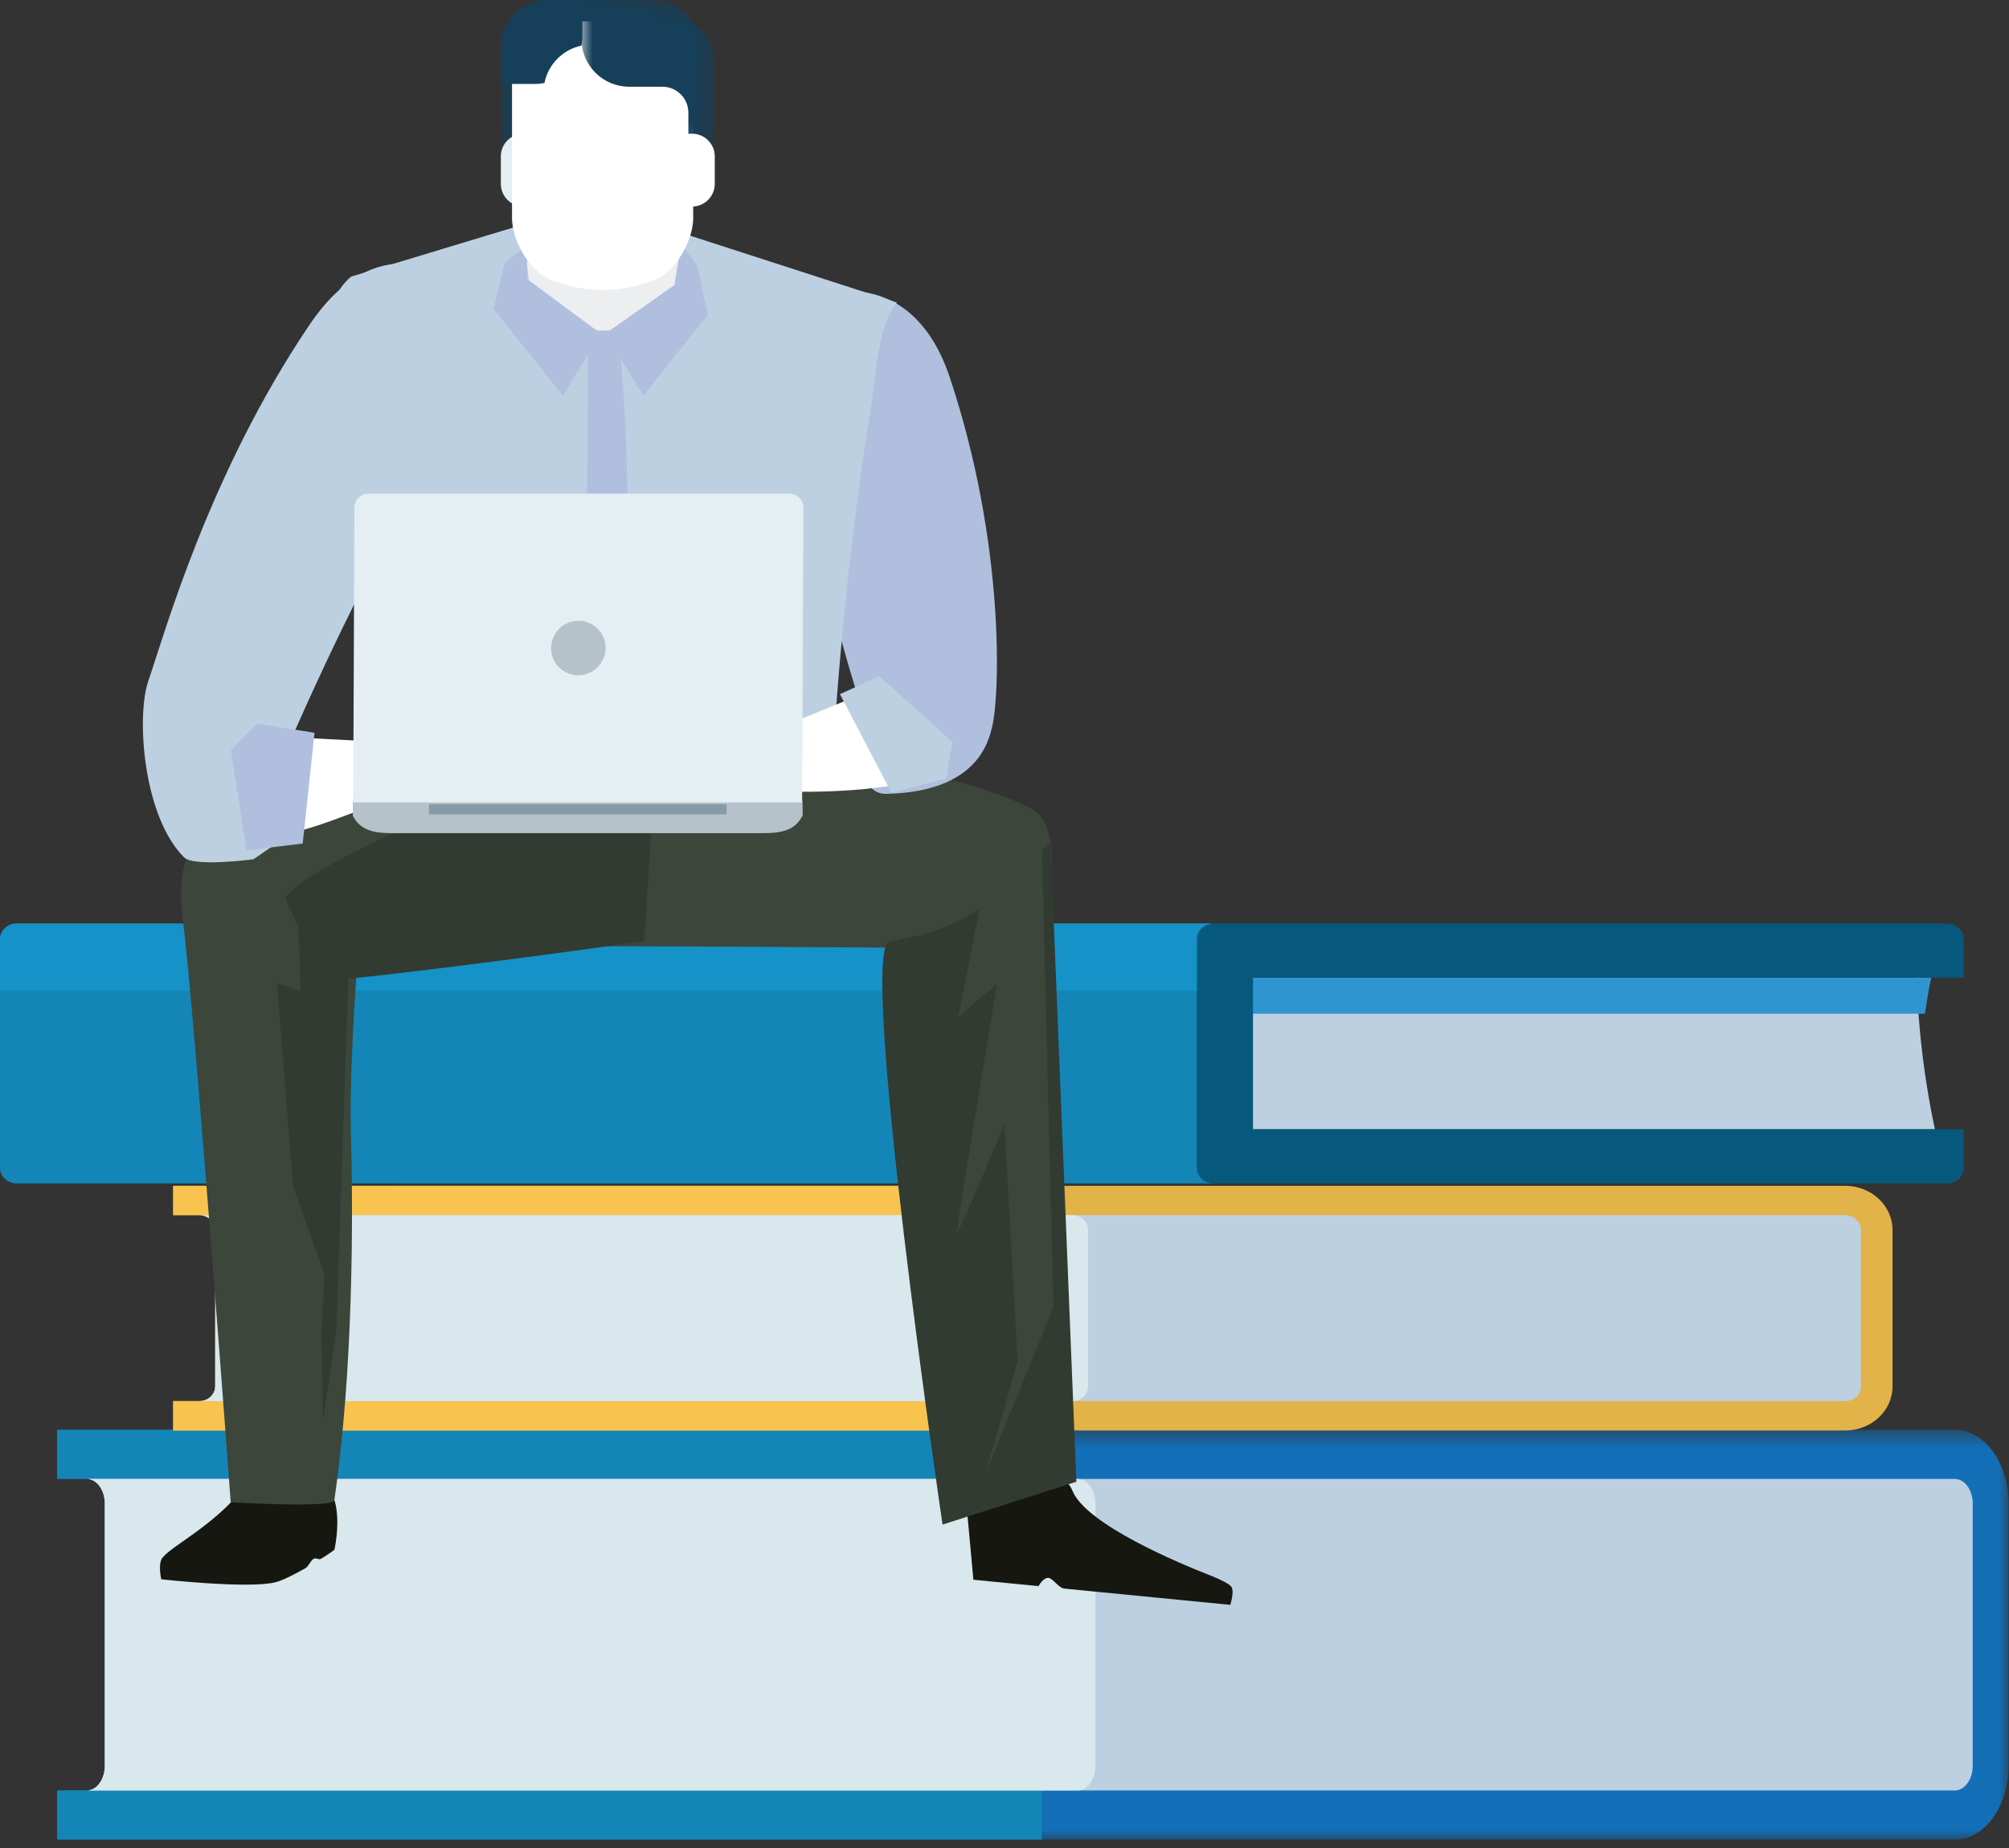 <?xml version="1.0" encoding="UTF-8"?>
<svg width="100px" height="92px" viewBox="0 0 100 92" version="1.1" xmlns="http://www.w3.org/2000/svg" xmlns:xlink="http://www.w3.org/1999/xlink">
    <rect x="0" y="0" width="100" height="92" fill="#333333" stroke="none"/>
    <!-- Generator: Sketch 48 (47235) - http://www.bohemiancoding.com/sketch -->
    <title>Page 1</title>
    <desc>Created with Sketch.</desc>
    <defs>
        <polygon id="path-1" points="0.842 0.595 97.978 0.595 97.978 20.999 0.842 20.999"></polygon>
        <polygon id="path-3" points="0.929 0.417 6.246 0.417 6.246 7.878 0.929 7.878"></polygon>
        <polygon id="path-5" points="0.565 0.417 6.84 0.417 6.84 4.596 0.565 4.596"></polygon>
        <polygon id="path-7" points="0.941 0.417 7.56 0.417 7.56 7.878 0.941 7.878"></polygon>
        <polygon id="path-9" points="0 92.583 99.978 92.583 99.978 1 0 1"></polygon>
    </defs>
    <g id="Page-1" stroke="none" stroke-width="1" fill="none" fill-rule="evenodd">
        <g transform="translate(0, -1)">
            <g id="Group-3" transform="translate(2, 71.583)">
                <mask id="mask-2" fill="white">
                    <use xlink:href="#path-1"></use>
                </mask>
                <g id="Clip-2"></g>
                <path d="M0.842,18.551 L2.329,18.551 C2.819,18.551 3.218,18.002 3.218,17.324 L3.218,4.267 C3.218,3.595 2.819,3.043 2.329,3.043 L0.842,3.043 L0.842,0.595 L95.306,0.595 C96.781,0.595 97.979,2.241 97.979,4.267 L97.979,17.324 C97.979,19.354 96.781,20.999 95.306,20.999 L0.842,20.999 L0.842,18.551 Z" id="Fill-1" fill="#136FB7" mask="url(#mask-2)"></path>
            </g>
            <path d="M2.842,90.134 L4.329,90.134 C4.819,90.134 5.218,89.585 5.218,88.907 L5.218,75.85 C5.218,75.178 4.819,74.626 4.329,74.626 L2.842,74.626 L2.842,72.178 L51.855,72.178 L51.855,92.582 L2.842,92.582 L2.842,90.134 Z" id="Fill-4" fill="#1386B7"></path>
            <path d="M5.218,88.908 L5.218,75.85 C5.218,75.179 4.819,74.627 4.329,74.627 L97.306,74.627 C97.795,74.627 98.195,75.179 98.195,75.85 L98.195,88.908 C98.195,89.586 97.795,90.135 97.306,90.135 L4.329,90.135 C4.819,90.135 5.218,89.586 5.218,88.908" id="Fill-6" fill="#BCD0E2"></path>
            <path d="M5.218,88.908 L5.218,75.85 C5.218,75.179 4.819,74.627 4.329,74.627 L53.638,74.627 C54.13,74.627 54.529,75.179 54.529,75.85 L54.529,88.908 C54.529,89.586 54.13,90.135 53.638,90.135 L4.329,90.135 C4.819,90.135 5.218,89.586 5.218,88.908" id="Fill-8" fill="#D8E8ED"></path>
            <path d="M8.62,70.753 L9.931,70.753 C10.362,70.753 10.715,70.425 10.715,70.022 L10.715,62.228 C10.715,61.827 10.362,61.494 9.931,61.494 L8.62,61.494 L8.62,60.035 L91.847,60.035 C93.148,60.035 94.203,61.02 94.203,62.228 L94.203,70.022 C94.203,71.232 93.148,72.216 91.847,72.216 L8.62,72.216 L8.62,70.753 Z" id="Fill-10" fill="#E2B348"></path>
            <path d="M8.62,70.753 L9.931,70.753 C10.362,70.753 10.715,70.425 10.715,70.022 L10.715,62.228 C10.715,61.827 10.362,61.494 9.931,61.494 L8.62,61.494 L8.62,60.035 L51.804,60.035 L51.804,72.216 L8.62,72.216 L8.62,70.753 Z" id="Fill-12" fill="#F8C44F"></path>
            <path d="M10.715,70.022 L10.715,62.228 C10.715,61.828 10.362,61.495 9.931,61.495 L91.847,61.495 C92.279,61.495 92.631,61.828 92.631,62.228 L92.631,70.022 C92.631,70.425 92.279,70.753 91.847,70.753 L9.931,70.753 C10.362,70.753 10.715,70.425 10.715,70.022" id="Fill-14" fill="#BCD0E2"></path>
            <path d="M10.715,70.022 L10.715,62.228 C10.715,61.828 10.362,61.495 9.931,61.495 L53.374,61.495 C53.809,61.495 54.158,61.828 54.158,62.228 L54.158,70.022 C54.158,70.425 53.809,70.753 53.374,70.753 L9.931,70.753 C10.362,70.753 10.715,70.425 10.715,70.022" id="Fill-16" fill="#D8E8ED"></path>
            <path d="M96.116,49.672 C95.633,52.235 95.372,45.319 95.372,48.146 C95.372,51.327 95.706,54.382 96.313,57.222 L22.795,57.222 L22.795,49.672 L96.116,49.672 Z" id="Fill-18" fill="#BCD0E2"></path>
            <path d="M96.116,49.672 C96.004,50.262 95.907,50.861 95.818,51.467 L29.507,51.467 L29.507,49.672 L96.116,49.672 Z" id="Fill-20" fill="#2E95D1"></path>
            <path d="M19.858,46.978 L96.91,46.978 C97.372,46.978 97.749,47.324 97.749,47.748 L97.749,49.672 L62.37,49.672 L62.37,57.222 L97.749,57.222 L97.749,59.146 C97.749,59.571 97.372,59.916 96.91,59.916 L19.858,59.916 C19.394,59.916 19.018,59.571 19.018,59.146 L19.018,47.748 C19.018,47.324 19.394,46.978 19.858,46.978" id="Fill-22" fill="#06597D"></path>
            <path d="M0.839,46.978 L60.412,46.978 C59.946,46.978 59.571,47.324 59.571,47.748 L59.571,59.146 C59.571,59.571 59.946,59.916 60.412,59.916 L0.839,59.916 C0.376,59.916 0,59.571 0,59.146 L0,47.748 C0,47.324 0.376,46.978 0.839,46.978" id="Fill-24" fill="#1386B7"></path>
            <path d="M0.839,46.978 L60.412,46.978 C59.946,46.978 59.571,47.324 59.571,47.748 L59.571,50.314 L0,50.314 L0,47.748 C0,47.324 0.376,46.978 0.839,46.978" id="Fill-26" fill="#1592C7"></path>
            <path d="M26.391,48.094 C26.391,48.094 42.316,48.128 48.462,48.224 C52.713,48.286 53.103,42.224 51.425,41.311 C46.333,38.536 30.442,37.115 30.442,37.115 L19.632,47.039 C19.632,47.039 20.238,47.024 26.391,48.094" id="Fill-28" fill="#3C463B"></path>
            <path d="M41.405,15.6 C41.405,15.6 45.498,14.454 47.28,19.8 C50.016,28.005 49.774,35.531 49.395,37.135 C49.219,37.871 48.694,40.422 44.118,40.521 C42.263,40.561 43.004,36.585 43.004,36.585 C43.004,36.585 41.814,33.211 40.548,27.498 C39.281,21.787 41.405,15.6 41.405,15.6" id="Fill-30" fill="#B0BFDE"></path>
            <path d="M44.645,16.062 L34.145,12.666 L26.195,12.131 L17.488,14.767 C17.488,14.767 14.639,16.732 17.283,23.043 C19.93,29.358 18.912,39.249 18.912,39.249 L41.379,39.969 C41.379,39.969 41.804,30.826 43.292,21.677 C43.625,19.637 43.665,17.235 44.645,16.062" id="Fill-32" fill="#BCD0E2"></path>
            <path d="M29.232,39.528 L30.378,39.528 C31.574,30.696 31.518,21.587 30.201,12.789 C29.855,12.996 29.509,13.203 29.164,13.406 C29.454,22.404 28.96,31.403 29.232,39.528" id="Fill-34" fill="#B0BFDE"></path>
            <path d="M33.697,15.141 C33.542,16.354 32.549,17.409 31.507,17.457 L28.538,17.457 C27.495,17.409 26.503,16.354 26.35,15.141 C26.108,13.138 25.862,11.139 25.622,9.134 C25.459,7.933 26.17,5.526 27.751,4.81 C29.195,4.178 30.851,4.178 32.296,4.81 C33.875,5.523 34.589,7.933 34.424,9.134 C34.182,11.139 33.94,13.138 33.697,15.141" id="Fill-36" fill="#EDEEF0"></path>
            <polygon id="Fill-38" fill="#B0BFDE" points="29.903 17.606 28.021 20.698 24.567 16.379 25.111 14.108 26.229 13.187 26.245 14.896"></polygon>
            <polygon id="Fill-40" fill="#B0BFDE" points="30.133 17.606 32.018 20.698 35.232 16.674 34.705 14.207 33.897 13.17 33.572 15.191"></polygon>
            <g id="Group-44" transform="translate(24, 0.583)">
                <mask id="mask-4" fill="white">
                    <use xlink:href="#path-3"></use>
                </mask>
                <g id="Clip-43"></g>
                <path d="M5.575,0.416 C4.741,0.416 4.009,0.845 3.586,1.49 L2.772,1.49 C1.755,1.49 0.929,2.316 0.929,3.333 L0.929,7.878 L2.225,7.878 L2.225,6.029 C2.225,5.312 2.807,4.734 3.521,4.734 L4.277,4.734 L3.079,4.734 L3.87,4.734 C5.184,4.734 6.246,3.671 6.246,2.358 L6.246,0.416 L5.575,0.416 Z" id="Fill-42" fill="#163F59" mask="url(#mask-4)"></path>
            </g>
            <path d="M27.28,10.153 C27.28,10.776 26.774,11.281 26.152,11.281 L26.058,11.281 C25.435,11.281 24.929,10.776 24.929,10.153 L24.929,8.784 C24.929,8.165 25.435,7.658 26.058,7.658 L26.152,7.658 C26.613,7.658 27.009,7.936 27.184,8.333" id="Fill-45" fill="#E4EEF3"></path>
            <g id="Group-49" transform="translate(28, 0.583)">
                <mask id="mask-6" fill="white">
                    <use xlink:href="#path-5"></use>
                </mask>
                <g id="Clip-48"></g>
                <path d="M0.565,2.224 L0.565,0.416 L1.312,0.416 L3.277,0.416 L4.465,0.416 C5.777,0.416 6.84,1.481 6.84,2.792 L6.84,4.596 L6.091,4.596 L4.128,4.596 L2.939,4.596 C1.627,4.596 0.565,3.534 0.565,2.224" id="Fill-47" fill="#163F59" mask="url(#mask-6)"></path>
            </g>
            <path d="M34.504,11.879 C34.501,12.822 33.779,14.424 32.584,14.928 C30.957,15.6 29.034,15.6 27.41,14.928 C26.21,14.424 25.494,12.824 25.486,11.879 L25.486,3.84 C25.482,2.89 26.427,2.091 27.601,2.066 L32.394,2.066 C33.563,2.089 34.514,2.888 34.504,3.84 L34.504,11.879 Z" id="Fill-50" fill="#FFFFFF"></path>
            <g id="Group-54" transform="translate(28, 0.583)">
                <mask id="mask-8" fill="white">
                    <use xlink:href="#path-7"></use>
                </mask>
                <g id="Clip-53"></g>
                <path d="M2.92,0.416 C3.75,0.416 4.481,0.845 4.906,1.49 L5.722,1.49 C6.737,1.49 7.56,2.316 7.56,3.333 L7.56,7.878 L6.265,7.878 L6.265,6.029 C6.265,5.312 5.685,4.734 4.971,4.734 L4.959,4.734 L5.413,4.734 L3.318,4.734 C2.006,4.734 0.941,3.671 0.941,2.358 L0.941,0.416 L2.92,0.416 Z" id="Fill-52" fill="#163F59" mask="url(#mask-8)"></path>
            </g>
            <path d="M33.233,8.783 C33.233,8.163 33.735,7.658 34.357,7.658 L34.453,7.658 C35.075,7.658 35.578,8.163 35.578,8.783 L35.578,10.15 C35.578,10.776 35.075,11.281 34.453,11.281 L34.357,11.281 C33.897,11.281 33.502,11.003 33.326,10.608" id="Fill-55" fill="#FFFFFF"></path>
            <path d="M28.942,3.271 C28.971,3.123 28.988,2.968 28.988,2.807 L28.988,1 L28.241,1 L27.305,1 C25.994,1 24.93,2.064 24.93,3.375 L24.93,5.179 L25.425,5.179 L25.678,5.179 L26.616,5.179 C26.779,5.179 26.945,5.163 27.102,5.128 C27.287,4.2 28.014,3.466 28.942,3.271" id="Fill-57" fill="#163F59"></path>
            <path d="M8.09,78.545 C7.846,78.841 8.027,79.622 8.027,79.622 C8.027,79.622 12.314,80.101 13.69,79.776 C14.049,79.691 14.656,79.381 15.225,79.058 C15.321,79.001 15.494,78.673 15.586,78.617 C15.757,78.514 15.847,78.686 15.993,78.594 C16.377,78.356 16.646,78.164 16.652,78.141 C17.026,76.175 16.526,75.385 16.526,75.385 C16.526,75.385 12.876,74.17 12.194,75.014 C10.581,77.008 8.629,77.893 8.09,78.545" id="Fill-59" fill="#161711"></path>
            <path d="M48.154,76.407 L48.451,79.645 L51.695,79.962 C51.695,79.962 51.919,79.528 52.195,79.555 C52.423,79.579 52.679,80.057 52.992,80.087 C53.675,80.158 54.433,80.228 54.733,80.258 C55.343,80.319 61.238,80.895 61.238,80.895 C61.238,80.895 61.452,80.24 61.293,79.994 C61.214,79.867 60.693,79.605 60.341,79.47 C58.712,78.838 54.065,76.896 53.384,75.217 C52.563,73.171 48.154,76.407 48.154,76.407" id="Fill-61" fill="#161711"></path>
            <path d="M43.252,35.412 L32.291,39.887 C32.291,39.887 40.067,40.996 44.928,40.008 C48.215,39.335 43.404,35.268 43.252,35.412" id="Fill-63" fill="#FFFFFF"></path>
            <path d="M18.373,42.231 C18.373,42.231 17.316,52.24 17.47,57.531 C17.581,61.523 17.593,69.172 16.641,75.691 C16.584,76.091 11.484,75.79 11.484,75.79 C11.484,75.79 9.655,50.975 9.111,46.891 C8.572,42.802 10.151,39.854 18.373,42.231" id="Fill-65" fill="#3C463B"></path>
            <path d="M50.44,44.645 C50.44,44.645 48.797,47.24 44.291,47.851 C42.661,48.074 46.916,76.899 46.916,76.899 L53.577,74.766 L52.288,42.891 L50.44,44.645 Z" id="Fill-67" fill="#323B31"></path>
            <path d="M32.07,47.851 C32.07,47.851 23.365,49.095 17.556,49.704 C15.426,49.928 13.581,43.961 13.334,43.704 C11.779,42.077 10.244,42.284 10.298,42.224 C11.556,40.862 18.076,39.599 24.888,38 C31.699,36.404 32.737,37.412 32.737,37.412 L32.07,47.851 Z" id="Fill-69" fill="#323B31"></path>
            <path d="M24.888,38.001 C18.076,39.599 11.555,40.861 10.298,42.224 C10.244,42.283 11.779,42.077 13.333,43.703 C13.403,43.776 13.791,45.688 14.075,46.373 C12.964,44.373 28.972,38.728 32.431,37.267 C31.788,37.062 29.903,36.827 24.888,38.001" id="Fill-71" fill="#3C463B"></path>
            <polygon id="Fill-73" fill="#323B31" points="17.409 47.778 16.743 67.257 16.073 71.771 16.001 67.257 16.148 64.441 14.593 60.074 13.78 49.928 14.965 50.37 14.815 45.925"></polygon>
            <path d="M50.215,42.224 L51.844,42.669 L52.437,66.07 L49.029,74.437 L50.658,68.737 L49.993,56.962 C49.993,56.962 47.623,62.661 47.623,62.369 C47.623,62.07 49.623,49.998 49.623,49.998 C49.623,49.998 47.399,51.852 47.623,51.775 C47.843,51.703 48.958,43.332 50.215,42.224" id="Fill-75" fill="#3C463B"></path>
            <path d="M22.3,14.863 C22.3,14.863 18.801,12.122 15.377,17.211 C10.361,24.666 8.184,32.596 7.384,34.891 C6.776,36.654 7.112,41.629 9.161,43.682 C9.655,44.175 12.618,43.778 12.618,43.778 L14.564,42.433 L13.748,40.869 L13.704,39.634 C13.704,39.634 16.191,33.635 19.246,27.963 C22.3,22.296 22.3,14.863 22.3,14.863" id="Fill-77" fill="#BCD0E2"></path>
            <path d="M13.746,37.659 L25.103,38.254 C25.103,38.254 14.165,43.272 13.804,42.408 C11.751,37.504 13.746,37.659 13.746,37.659" id="Fill-79" fill="#FFFFFF"></path>
            <path d="M19.998,37.311 C20.661,36.991 20.602,36.987 20.602,36.987 C20.602,36.987 21.208,37.707 22.087,37.841 C22.522,37.908 23.931,37.926 23.931,37.926 L26.023,37.978 L26.993,37.924 C26.993,37.924 27.541,37.852 27.687,37.947 C28.11,38.216 27.748,38.433 27.748,38.433 L24,38.965 L27.604,39.412 C27.604,39.412 28.056,39.545 28.077,39.79 C28.095,40.019 27.945,40.011 27.945,40.011 L23.759,40.461 L25.595,40.895 C25.595,40.895 26.034,41.036 26.067,41.276 C26.103,41.534 26.12,41.607 26.12,41.607 L22.271,41.228 C22.271,41.228 19.332,37.631 19.998,37.311" id="Fill-81" fill="#FFFFFF"></path>
            <path d="M24.15,39.628 L26.671,40.087 C26.671,40.087 27.244,40.128 27.499,40.313 C27.792,40.524 27.62,40.782 27.62,40.782 L23.758,40.461 L24.15,39.628 Z" id="Fill-83" fill="#FFFFFF"></path>
            <path d="M39.945,41.61 C39.948,41.602 39.954,41.593 39.958,41.587 L39.945,40.869 L17.563,40.869 L17.563,41.587 C17.563,41.587 17.561,41.602 17.563,41.61 L17.639,41.745 C18.02,42.366 18.705,42.477 19.487,42.477 L38.019,42.477 C38.802,42.477 39.486,42.366 39.867,41.745 L39.945,41.61 Z" id="Fill-85" fill="#B6C2C9"></path>
            <mask id="mask-10" fill="white">
                <use xlink:href="#path-9"></use>
            </mask>
            <g id="Clip-88"></g>
            <polygon id="Fill-87" fill="#879BA6" mask="url(#mask-10)" points="21.349 41.541 36.169 41.541 36.169 41.036 21.349 41.036"></polygon>
            <path d="M39.928,40.948 L39.99,26.273 C39.992,25.886 39.682,25.575 39.292,25.575 L18.345,25.575 C17.955,25.575 17.642,25.886 17.641,26.273 L17.582,40.948 L39.928,40.948 Z" id="Fill-89" fill="#E4EEF3" mask="url(#mask-10)"></path>
            <path d="M30.143,33.26 C30.142,34.007 29.529,34.616 28.782,34.616 C28.031,34.616 27.428,34.007 27.431,33.26 C27.434,32.511 28.044,31.906 28.793,31.906 C29.542,31.906 30.147,32.511 30.143,33.26" id="Fill-90" fill="#B6C2C9" mask="url(#mask-10)"></path>
            <polygon id="Fill-91" fill="#B0BFDE" mask="url(#mask-10)" points="12.27 43.333 11.491 38.353 12.787 37.023 15.655 37.48 15.067 42.995"></polygon>
            <polygon id="Fill-92" fill="#BCD0E2" mask="url(#mask-10)" points="47.102 39.759 47.399 37.929 43.772 34.67 41.809 35.557 44.375 40.471"></polygon>
        </g>
    </g>
</svg>